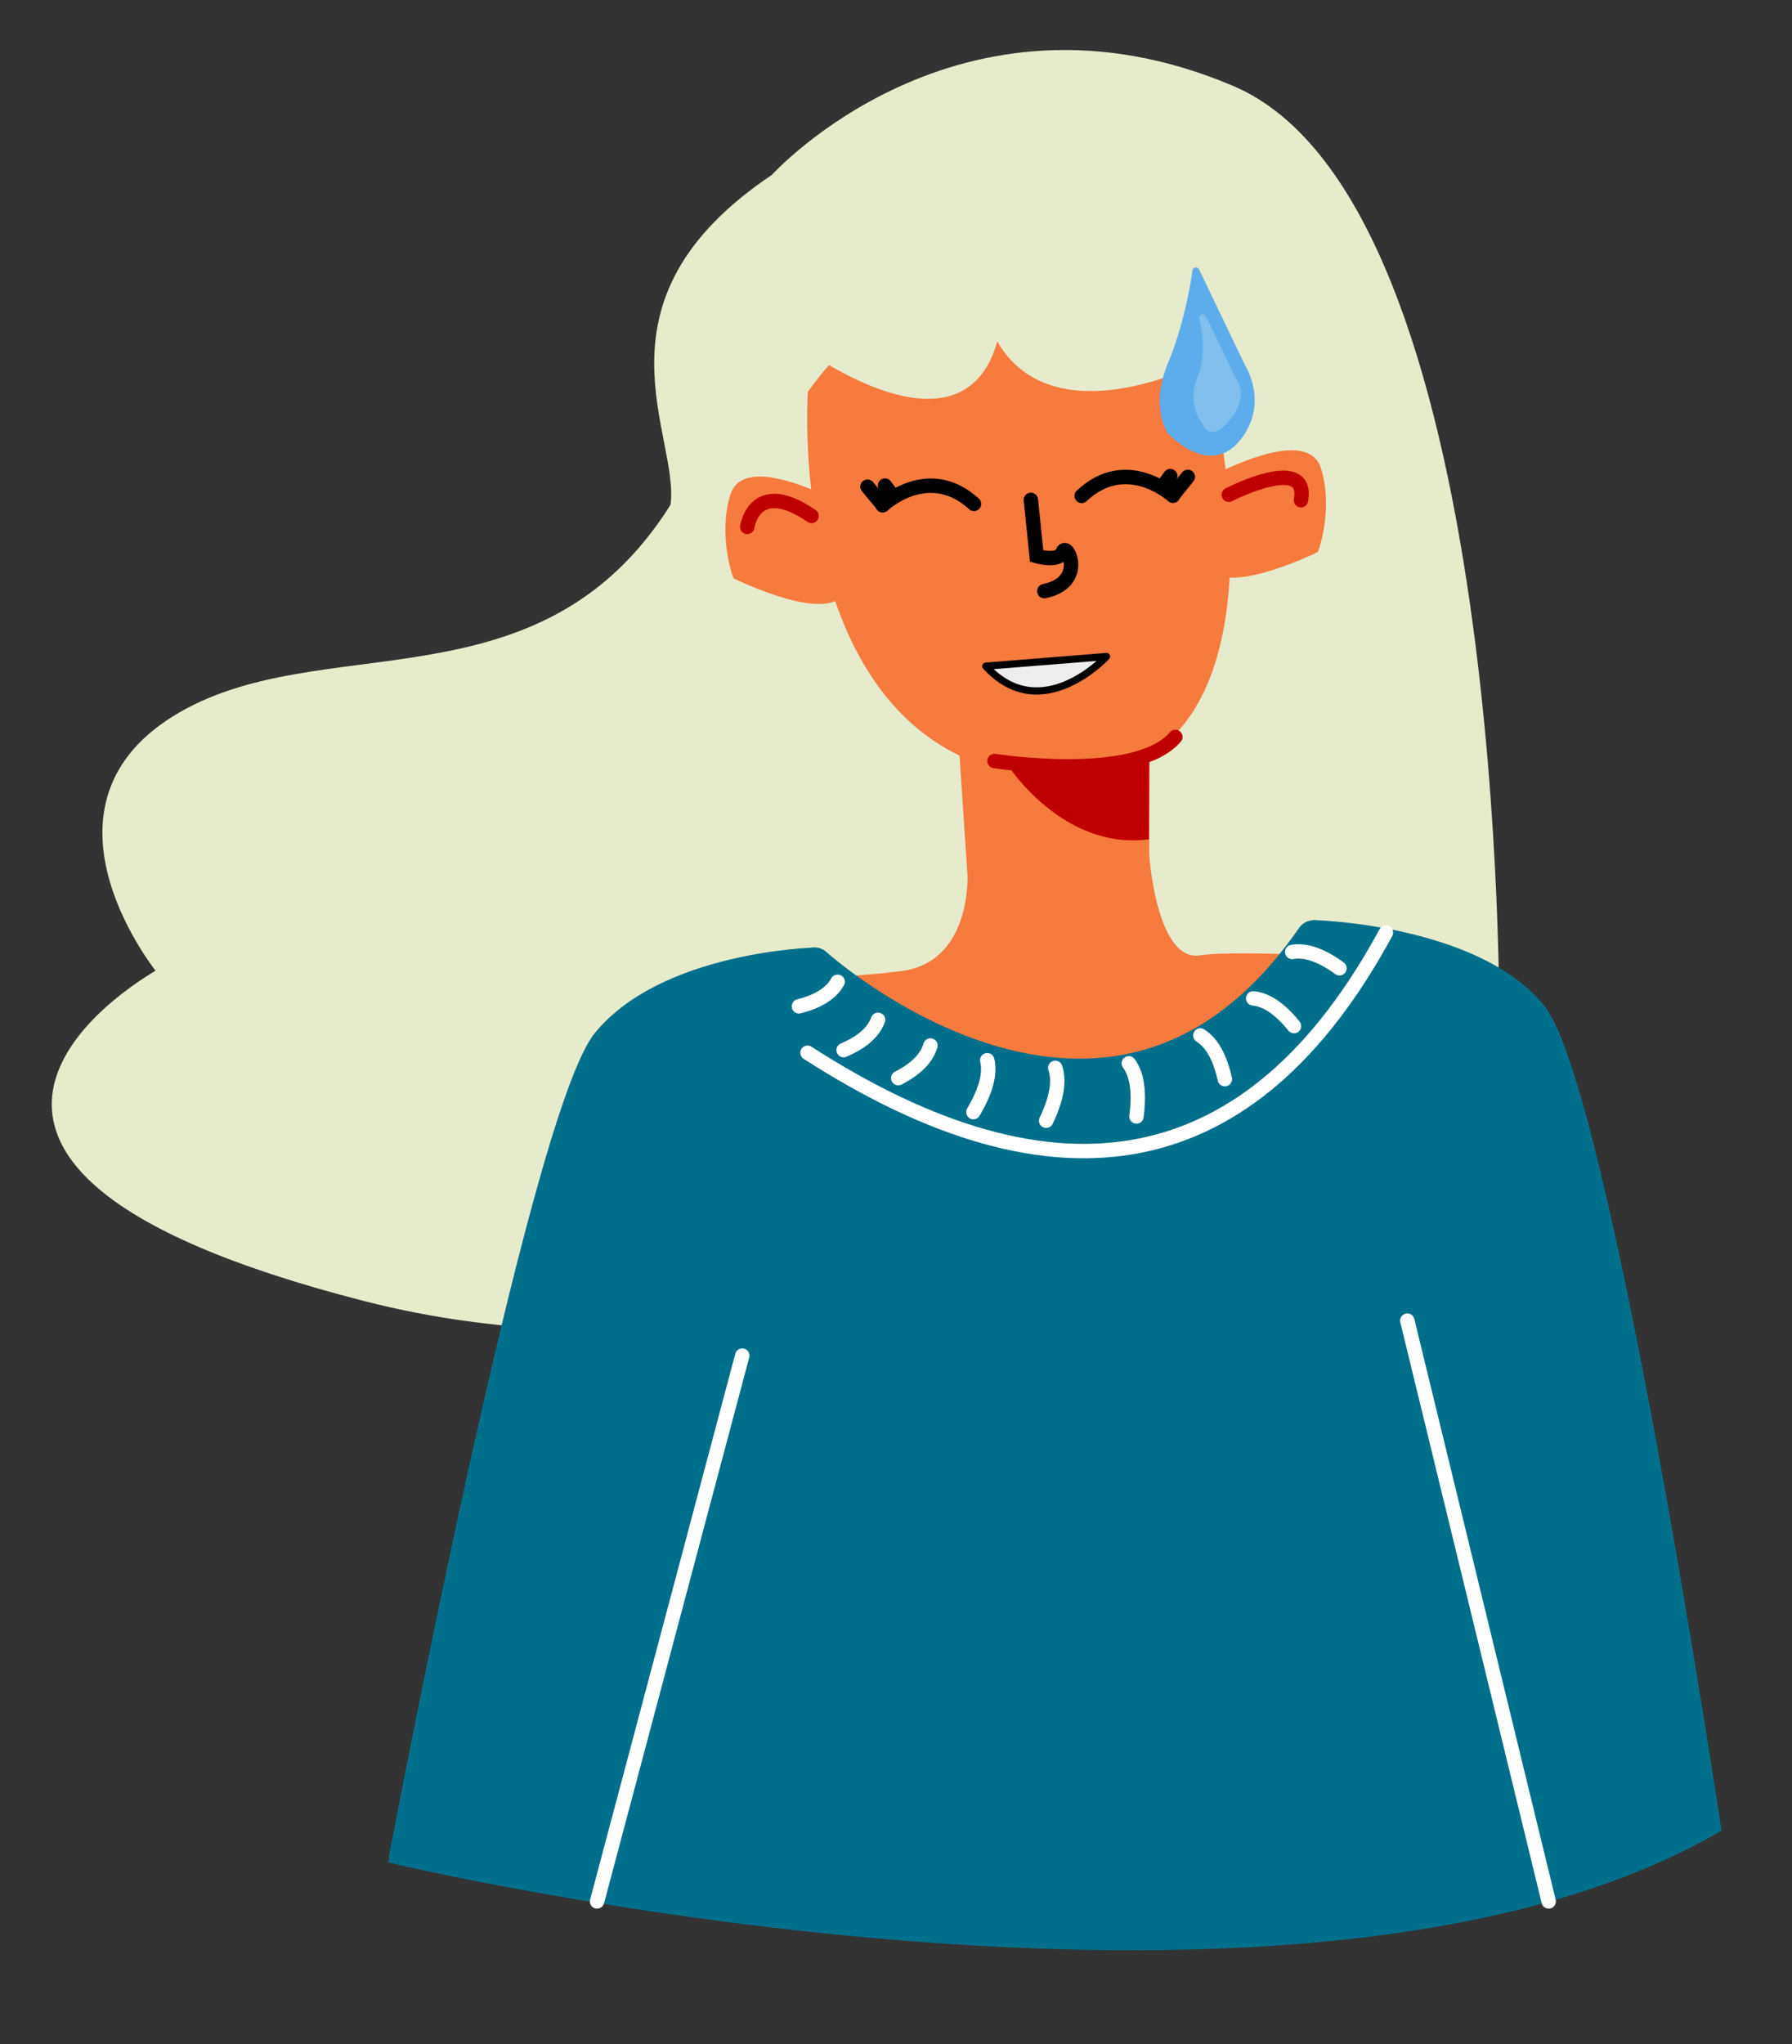 <?xml version="1.0" encoding="utf-8"?>
<svg viewBox="0 0 249 284" xmlns="http://www.w3.org/2000/svg">
  <rect x="0" y="0" width="249" height="284" fill="#333333" stroke="none"/>
  <path style="stroke: rgb(230, 235, 204); fill: rgb(230, 235, 204); stroke-linecap: round;" d="M 107.575 24.681 C 107.575 24.681 133.232 -3.725 171.168 12.402 C 209.104 28.529 207.821 142.886 207.821 142.886 C 207.821 142.886 126.634 199.698 50.763 180.272 C -25.108 160.846 22.358 135.005 22.358 135.005 C 22.358 135.005 4.031 112.647 24.19 100.002 C 44.349 87.357 75.138 99.819 93.647 70.313 C 95.113 60.417 81.552 42.091 107.575 24.681 Z">
    <title>Hair</title>
  </path>
  <g transform="matrix(1, 0, 0, 1, -32.764, -78.159)">
    <title>Body</title>
    <path style="stroke: rgb(247, 122, 62); fill: rgb(247, 122, 62);" d="M 145.512 132.756 C 145.512 132.756 142.047 183.41 178.268 185.669 C 214.489 187.928 200.63 132.126 200.63 132.126 C 200.63 132.126 170.167 98.911 145.512 132.756 Z"/>
    <path style="stroke: rgb(247, 122, 62); fill: rgb(247, 122, 62);" d="M 191.949 177.994 L 191.949 196.892 C 191.949 196.892 192.894 212.325 199.508 211.38 C 206.122 210.435 229.931 212.212 229.931 212.212 C 229.931 212.212 236.021 244.051 201.083 248.86 C 166.145 253.669 180.296 252.64 179.351 252.01 C 136.201 265.238 133.682 214.845 133.682 214.845 C 133.682 214.845 147.539 214.845 157.933 213.585 C 168.327 212.325 167.697 199.727 167.697 199.727 L 166.437 180.829"/>
    <path style="stroke: rgb(247, 122, 62); fill: rgb(247, 122, 62);" d="M 149.127 148.367 C 149.127 148.367 136.448 141.513 134.734 146.996 C 133.02 152.479 135.077 158.133 135.077 158.133 C 135.077 158.133 149.127 164.987 149.984 159.333 C 150.841 153.679 149.47 149.223 149.127 148.367 Z"/>
    <path style="stroke: rgb(247, 122, 62); fill: rgb(247, 122, 62);" d="M 215.381 154.418 C 215.381 154.418 202.702 161.272 200.988 155.789 C 199.274 150.306 201.331 144.652 201.331 144.652 C 201.331 144.652 215.381 137.798 216.238 143.452 C 217.095 149.106 215.724 153.562 215.381 154.418 Z" transform="matrix(-1, 0, 0, -1, 416.821, 299.131)"/>
  </g>
  <path style="stroke: rgb(230, 235, 204); fill: rgb(230, 235, 204);" d="M 110.508 47.039 C 110.508 47.039 135.065 65.915 138.547 45.206 C 142.029 24.497 110.141 46.122 110.508 47.039 Z">
    <title>Bangs left</title>
  </path>
  <path style="stroke: rgb(230, 235, 204); fill: rgb(230, 235, 204);" d="M 167.869 49.421 C 167.869 49.421 139.097 64.815 136.348 38.059 C 133.599 11.303 169.152 49.421 167.869 49.421 Z">
    <title>Bangs right</title>
  </path>
  <g transform="matrix(1, 0, 0, 1, -32.764, -76.02)" style="">
    <title>Clothes</title>
    <path style="fill: none; stroke-width: 5px; stroke-linecap: round; stroke: rgb(0, 111, 139);" d="M 145.919 210.135 C 145.919 210.135 187.041 247.316 215.312 206.365"/>
    <path style="stroke: rgb(0, 111, 139); fill: rgb(0, 111, 139);" d="M 145.844 208.163 C 145.844 208.163 124.891 208.706 115.81 219.843 C 106.729 230.98 87.253 334.253 87.253 334.253"/>
    <path style="fill: rgb(0, 111, 139); stroke: rgb(0, 111, 139);" d="M 269.542 331.298 C 269.542 331.298 246.933 330.776 237.852 319.639 C 228.771 308.502 213.288 205.208 213.288 205.208" transform="matrix(-1, 0, 0, -1, 484.769, 535.637)"/>
    <path style="stroke: rgb(0, 111, 139); fill: rgb(0, 111, 139);" d="M 87.365 334.397 C 87.365 334.397 212.444 364.162 271.282 330.16 L 218.681 206.269 C 218.681 206.269 189.705 247.959 143.581 210.113 L 87.365 334.397 Z"/>
  </g>
  <path style="fill: none; stroke: rgb(191, 0, 0); stroke-linecap: round; stroke-width: 2px;" d="M 103.834 73.203 C 103.834 73.203 104.815 66.229 112.77 71.678">
    <title>Ear Detail left</title>
  </path>
  <path style="fill: none; stroke-linecap: round; stroke: rgb(191, 0, 0); stroke-width: 2px;" d="M 170.743 68.736 C 170.743 68.736 181.967 62.96 180.768 69.498">
    <title>Ear Detail right</title>
  </path>
  <g style="" transform="matrix(0.998, 0.07, -0.07, 0.998, -20.022, -85.812)">
    <title>Eye left</title>
    <path style="stroke: rgb(0, 0, 0); stroke-linecap: round; fill: none; stroke-width: 2px;" d="M 153.162 145.587 C 153.162 145.587 159.046 139.158 165.803 144.497"/>
    <line style="stroke: rgb(0, 0, 0); fill: none; stroke-linecap: round; stroke-width: 2px;" x1="153.147" y1="145.509" x2="150.878" y2="143.145"/>
    <line style="stroke: rgb(0, 0, 0); fill: none; stroke-linecap: round; stroke-width: 2px;" x1="154.457" y1="144.165" x2="153.299" y2="142.828"/>
  </g>
  <g style="" transform="matrix(-1, 0, 0, 1, 316.018, -76.201)">
    <title>Eye right</title>
    <path style="stroke: rgb(0, 0, 0); stroke-linecap: round; fill: none; stroke-width: 2px;" d="M 153.159 145.687 C 153.159 145.687 159.043 139.258 165.8 144.597" transform="matrix(0.996, 0.087, -0.087, 0.996, 13.164, -13.351)"/>
    <line style="stroke: rgb(0, 0, 0); fill: none; stroke-linecap: round; stroke-width: 2px;" x1="153.142" y1="144.956" x2="150.873" y2="142.592" transform="matrix(0.996, 0.087, -0.087, 0.996, 13.109, -12.701)"/>
    <line style="stroke: rgb(0, 0, 0); fill: none; stroke-linecap: round; stroke-width: 2px;" x1="154.517" y1="143.778" x2="153.359" y2="142.441" transform="matrix(0.996, 0.087, -0.087, 0.996, 13.059, -12.872)"/>
  </g>
  <path style="stroke: rgb(0, 0, 0); fill: none; stroke-linecap: round; stroke-width: 2px;" d="M 143.24 69.444 L 144.042 77.254 C 144.042 77.254 147.145 78.164 147.68 76.666 C 148.215 75.168 151.05 80.892 145.112 82.122">
    <title>Nose</title>
  </path>
  <g transform="matrix(1, 0, 0, 1, -32.764, -78.159)">
    <title>Shadow</title>
    <path style="stroke-linecap: round; fill: none; stroke: rgb(191, 0, 0); stroke-width: 2px;" d="M 170.951 183.88 C 170.951 183.88 190.618 186.975 196.079 180.536"/>
    <path style="stroke-linecap: round; stroke: rgb(191, 0, 0); fill: rgb(191, 0, 0);" d="M 173.51 184.595 C 173.51 184.595 180.812 195.563 191.923 194.298 L 191.962 184.022 C 185.802 185.654 179.56 185.86 173.51 184.595 Z"/>
  </g>
  <path style="stroke: rgb(0, 0, 0); fill: none; stroke-linecap: round; stroke-width: 2px; visibility: hidden;" d="M 138.773 93.032 C 144.526 96.374 149.134 94.635 153.291 92.556">
    <title>Mouth</title>
  </path>
  <g transform="matrix(1, 0, 0, 1, -32.764, -78.159)">
    <title>Details</title>
    <path style="fill: none; stroke-linecap: round; stroke: rgb(255, 255, 255); stroke-width: 2px;" d="M 144.969 224.411 C 179.738 246.796 206.787 241.968 225.34 207.714"/>
    <path style="fill: rgb(216, 216, 216); stroke-linecap: round; stroke: rgb(255, 255, 255); stroke-width: 2px;" d="M 135.901 266.485 L 115.729 342.313"/>
    <path style="fill: rgb(216, 216, 216); stroke-linecap: round; stroke: rgb(255, 255, 255); stroke-width: 2px;" d="M 228.311 261.626 L 247.954 342.314"/>
    <path style="fill: none; stroke: rgb(255, 255, 255); stroke-linecap: round; stroke-width: 2px;" d="M 149.154 214.551 C 148.27 216.142 146.477 217.279 143.774 217.961"/>
    <path style="fill: none; stroke: rgb(255, 255, 255); stroke-linecap: round; stroke-width: 2px;" d="M 155.117 220.1 C 154.233 221.691 152.44 222.828 149.737 223.51" transform="matrix(0.988, -0.156, 0.156, 0.988, -32.821, 26.576)"/>
    <path style="fill: none; stroke: rgb(255, 255, 255); stroke-linecap: round; stroke-width: 2px;" d="M 162.55 224.055 C 161.666 225.646 159.873 226.783 157.17 227.465" transform="matrix(0.974, -0.225, 0.225, 0.974, -46.688, 41.747)"/>
    <path style="fill: none; stroke: rgb(255, 255, 255); stroke-linecap: round; stroke-width: 2px;" d="M 172.196 227.371 C 171.112 228.962 168.903 230.099 165.568 230.781" transform="matrix(0.672, -0.741, 0.741, 0.672, -114.255, 200.256)"/>
    <path style="fill: none; stroke: rgb(255, 255, 255); stroke-linecap: round; stroke-width: 2px;" d="M 181.961 228.506 C 180.877 230.097 178.668 231.234 175.333 231.916" transform="matrix(0.602, -0.799, 0.799, 0.602, -112.72, 234.336)"/>
    <path style="fill: none; stroke: rgb(255, 255, 255); stroke-linecap: round; stroke-width: 2px;" d="M 193.266 227.861 C 192.182 229.452 189.973 230.589 186.638 231.271" transform="matrix(0.326, -0.946, 0.946, 0.326, -88.951, 334.425)"/>
    <path style="fill: none; stroke: rgb(255, 255, 255); stroke-linecap: round; stroke-width: 2px;" d="M 204.293 223.346 C 203.3 224.937 201.276 226.074 198.221 226.756" transform="matrix(0, -1, 1, 0, -23.797, 426.304)"/>
    <path style="fill: none; stroke: rgb(255, 255, 255); stroke-linecap: round; stroke-width: 2px;" d="M 212.586 217.041 C 211.613 218.632 209.63 219.769 206.635 220.451" transform="matrix(-0.438, -0.899, 0.899, -0.438, 104.886, 503.033)"/>
    <path style="fill: none; stroke: rgb(255, 255, 255); stroke-linecap: round; stroke-width: 2px;" d="M 218.539 209.855 C 217.555 211.474 215.55 212.63 212.523 213.324" transform="matrix(-0.656, -0.755, 0.755, -0.656, 197.239, 513.068)"/>
  </g>
  <path style="stroke: rgb(0, 0, 0); stroke-linejoin: round; stroke-linecap: round; fill: rgb(237, 237, 237);" d="M 136.976 92.548 L 153.751 91.206 C 153.751 91.206 144.702 101.011 136.976 92.548 Z"/>
  <g transform="matrix(1, 0, 0, 1, 1.095, 1.917)">
    <title>Sweat</title>
    <path style="stroke-linejoin: round; stroke: rgb(93, 173, 236); fill: rgb(93, 173, 236);" d="M 165.075 35.743 L 171.51 49.154 C 171.51 49.154 174.734 54.145 170.781 58.982 C 166.826 63.818 161.529 57.908 161.529 57.908 C 161.529 57.908 159.226 54.49 161.683 48.656 C 164.14 42.822 165.115 35.82 165.075 35.743 Z"/>
    <path style="stroke-linejoin: round; fill: rgb(127, 190, 237); stroke: rgb(127, 190, 237);" d="M 166.026 42.236 L 170.084 50.692 C 170.084 50.692 172.025 52.919 169.532 55.969 C 167.038 59.019 166.503 56.81 166.503 56.81 C 166.503 56.81 164.224 54.287 165.773 50.608 C 167.322 46.929 166.051 42.284 166.026 42.236 Z"/>
  </g>
</svg>